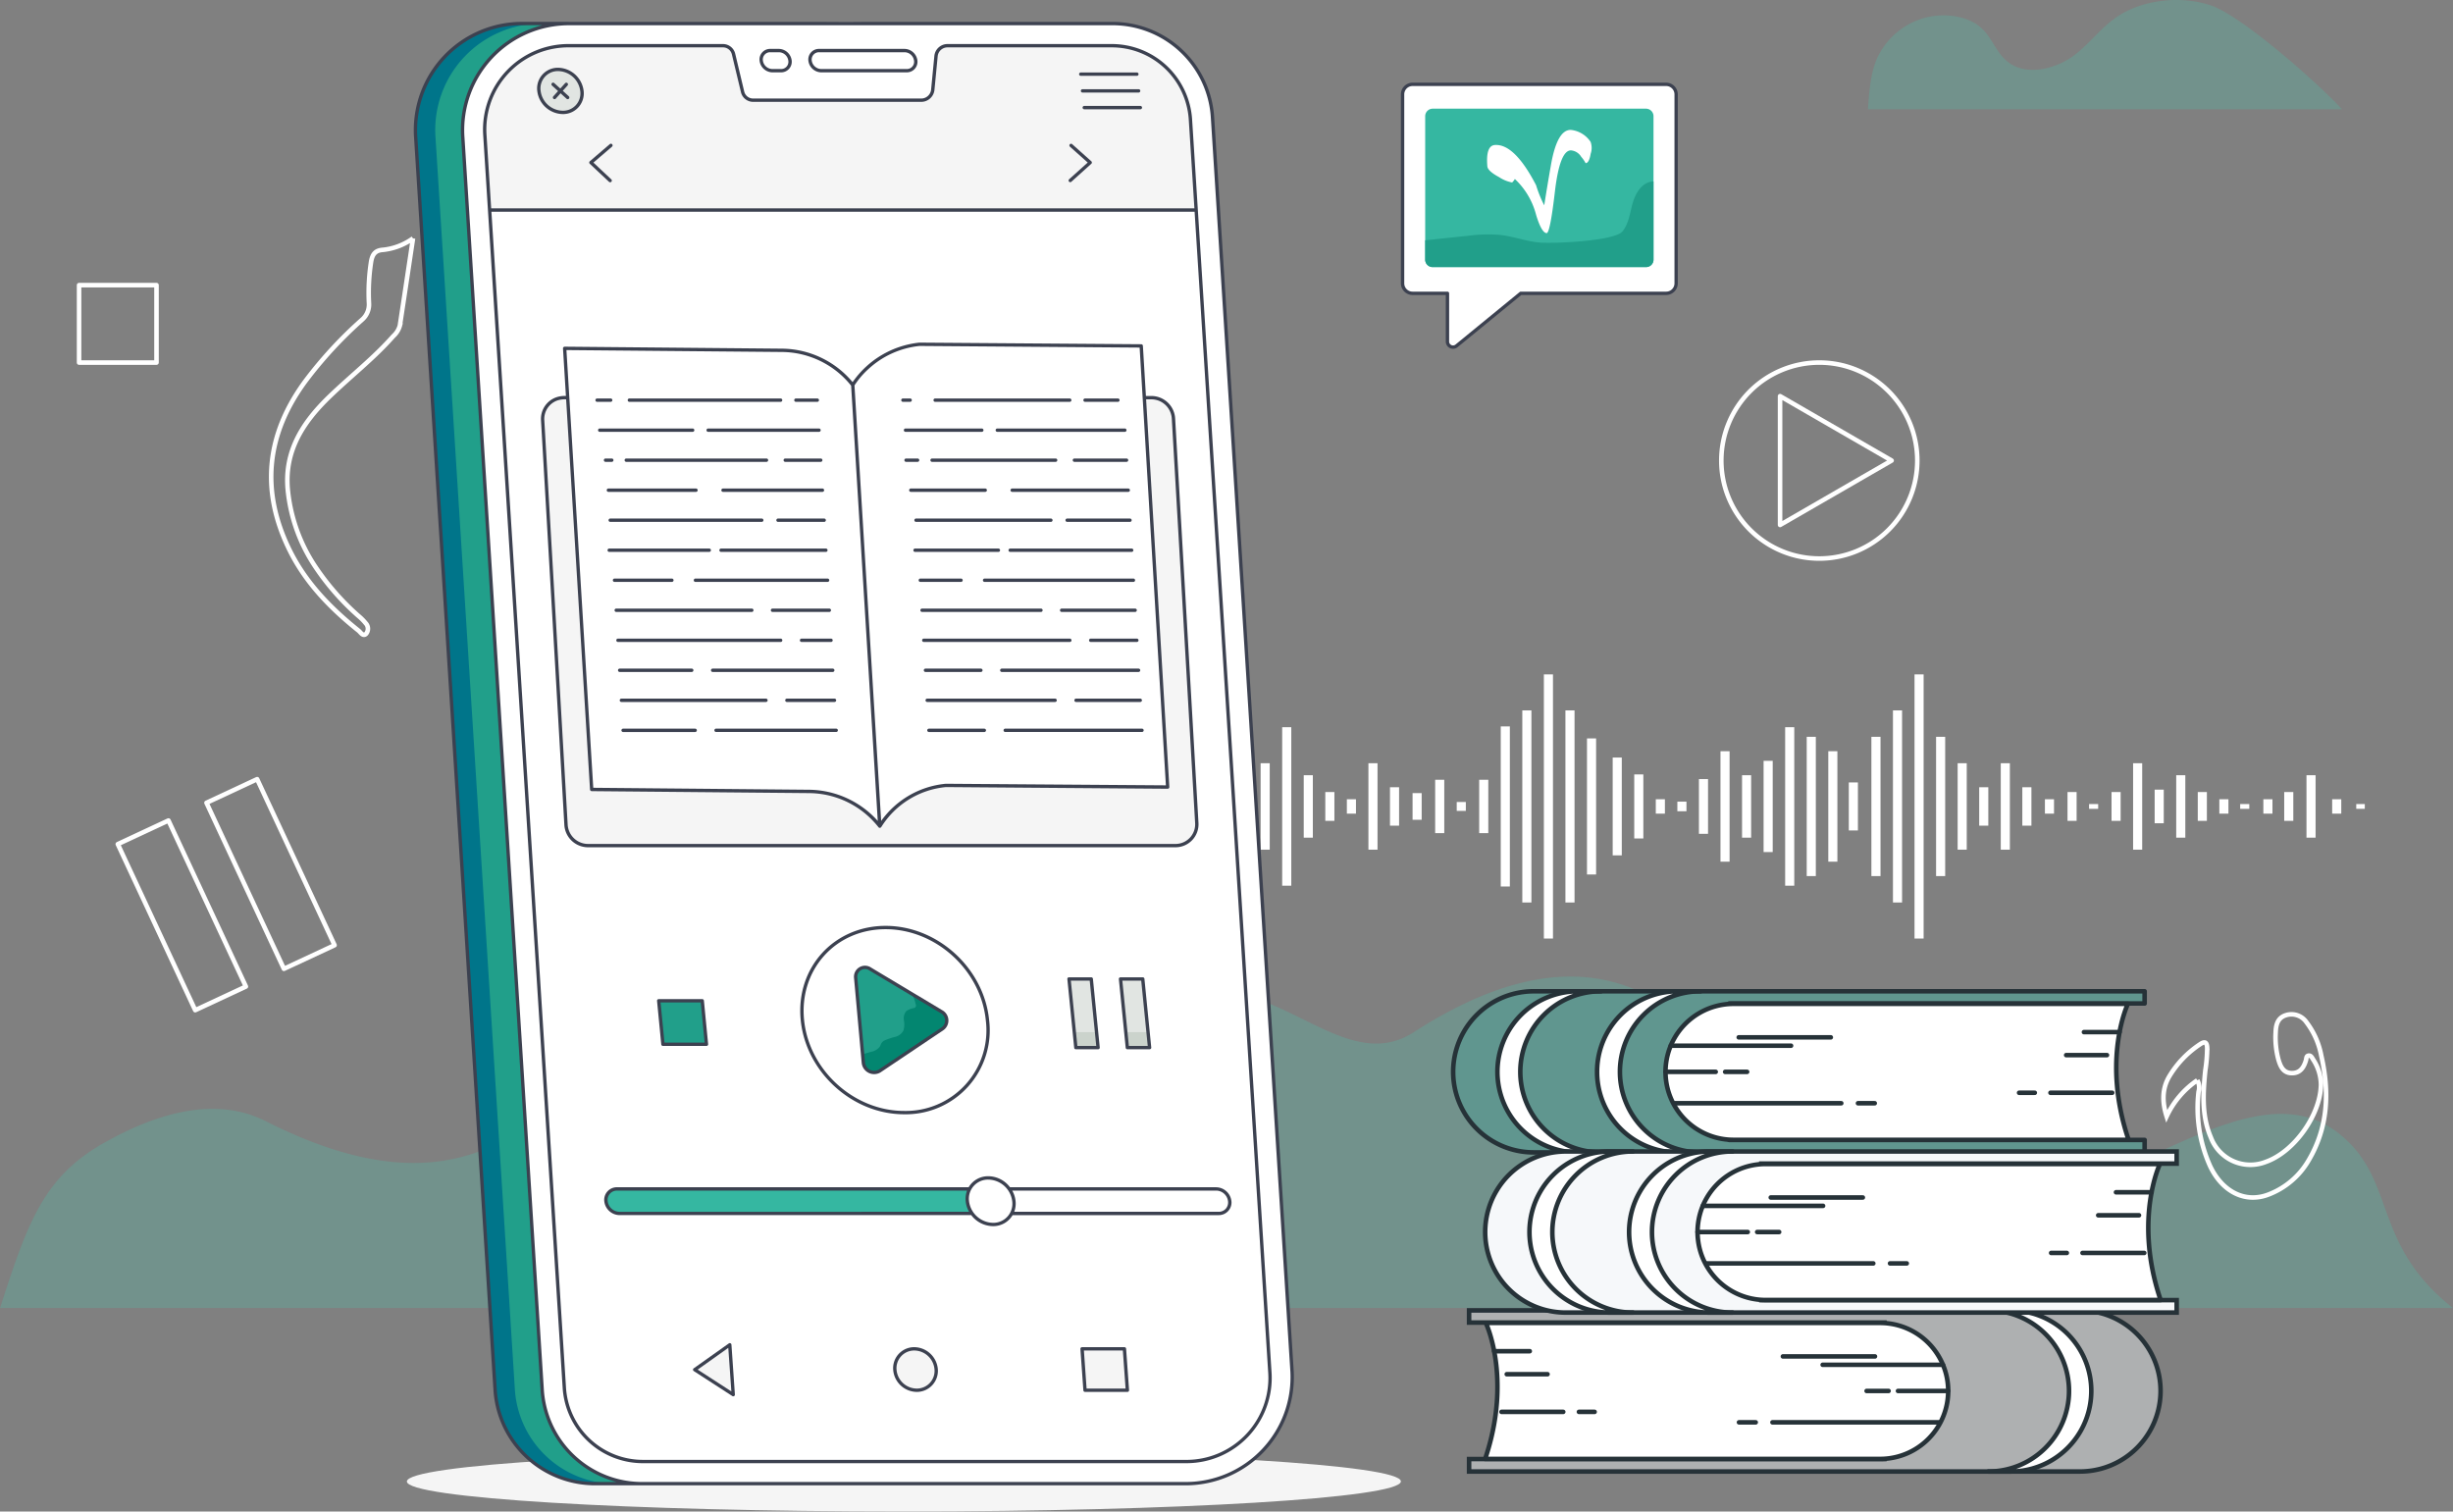 <svg id="Component_326_1" data-name="Component 326 – 1" xmlns="http://www.w3.org/2000/svg" xmlns:xlink="http://www.w3.org/1999/xlink" width="538.514" height="331.834" viewBox="0 0 538.514 331.834">
  <rect x="0" y="0" width="538.514" height="331.834" fill="#808080" stroke="none"/>
  <defs>
    <clipPath id="clip-path">
      <rect id="Rectangle_21263" data-name="Rectangle 21263" width="303.814" height="57.988" fill="none" stroke="#fff" stroke-width="1"/>
    </clipPath>
    <clipPath id="clip-path-6">
      <rect id="Rectangle_21268" data-name="Rectangle 21268" width="22.961" height="22.662" transform="translate(-0.001 0)" fill="#fff"/>
    </clipPath>
  </defs>
  <path id="Path_38365" data-name="Path 38365" d="M159.02,28.2c-1.021,6.8-1.94,12.97-2.885,19.138a4.784,4.784,0,0,1-1.45,2.329c-4.261,4.843-9.368,8.789-13.987,13.251-5.817,5.618-9.983,11.951-9.163,20.523a36.8,36.8,0,0,0,6,16.781,55.5,55.5,0,0,0,9.494,10.855,11.528,11.528,0,0,1,1.606,1.614,1.74,1.74,0,0,1,.068,2.335c-.673.619-1.172-.334-1.644-.71-6.2-4.957-11.656-10.564-15.191-17.791-6.379-13.045-5.019-25.367,3.532-36.992a91.522,91.522,0,0,1,12.357-13.412,4.44,4.44,0,0,0,1.589-3.756,44.28,44.28,0,0,1,.483-9.114c.283-1.595.956-2.432,2.588-2.532a13.688,13.688,0,0,0,6.6-2.518" transform="translate(-68.35 24.132)" fill="none" stroke="#fff" stroke-width="1"/>
  <g id="Group_30380" data-name="Group 30380" transform="translate(-158.961 -849.871)">
    <g id="Group_28847" data-name="Group 28847" transform="translate(374.298 997.922)">
      <g id="Group_28834" data-name="Group 28834">
        <g id="Group_28833" data-name="Group 28833" clip-path="url(#clip-path)">
          <line id="Line_218" data-name="Line 218" y2="11.598" transform="translate(0.879 23.195)" fill="none" stroke="#fff" stroke-width="2"/>
        </g>
      </g>
      <line id="Line_219" data-name="Line 219" y1="4.217" transform="translate(5.612 26.885)" fill="none" stroke="#fff" stroke-width="2"/>
      <line id="Line_220" data-name="Line 220" y1="3.163" transform="translate(10.345 27.413)" fill="none" stroke="#fff" stroke-width="2"/>
      <line id="Line_221" data-name="Line 221" y1="3.163" transform="translate(52.717 27.413)" fill="none" stroke="#fff" stroke-width="2"/>
      <line id="Line_222" data-name="Line 222" y1="2.109" transform="translate(15.078 27.94)" fill="none" stroke="#fff" stroke-width="2"/>
      <line id="Line_223" data-name="Line 223" y1="12.019" transform="translate(19.811 22.984)" fill="none" stroke="#fff" stroke-width="2"/>
      <line id="Line_224" data-name="Line 224" y1="24.25" transform="translate(24.544 16.869)" fill="none" stroke="#fff" stroke-width="2"/>
      <g id="Group_28836" data-name="Group 28836">
        <g id="Group_28835" data-name="Group 28835" clip-path="url(#clip-path)">
          <line id="Line_225" data-name="Line 225" y1="53.159" transform="translate(28.965 2.502)" fill="none" stroke="#fff" stroke-width="2"/>
        </g>
      </g>
      <line id="Line_226" data-name="Line 226" y1="20.032" transform="translate(34.011 18.978)" fill="none" stroke="#fff" stroke-width="2"/>
      <line id="Line_227" data-name="Line 227" y1="10.543" transform="translate(38.744 23.722)" fill="none" stroke="#fff" stroke-width="2"/>
      <line id="Line_228" data-name="Line 228" y1="20.032" transform="translate(43.477 18.978)" fill="none" stroke="#fff" stroke-width="2"/>
      <line id="Line_229" data-name="Line 229" y1="6.326" transform="translate(48.21 25.831)" fill="none" stroke="#fff" stroke-width="2"/>
      <line id="Line_230" data-name="Line 230" y1="6.326" transform="translate(57.677 25.831)" fill="none" stroke="#fff" stroke-width="2"/>
      <line id="Line_231" data-name="Line 231" y1="18.978" transform="translate(62.41 19.505)" fill="none" stroke="#fff" stroke-width="2"/>
      <line id="Line_232" data-name="Line 232" y1="5.858" transform="translate(95.768 26.065)" fill="none" stroke="#fff" stroke-width="2"/>
      <line id="Line_233" data-name="Line 233" y1="11.715" transform="translate(100.728 23.137)" fill="none" stroke="#fff" stroke-width="2"/>
      <line id="Line_234" data-name="Line 234" y2="1.952" transform="translate(105.462 28.018)" fill="none" stroke="#fff" stroke-width="2"/>
      <line id="Line_235" data-name="Line 235" y1="34.793" transform="translate(67.143 11.598)" fill="none" stroke="#fff" stroke-width="2"/>
      <line id="Line_236" data-name="Line 236" y1="13.706" transform="translate(71.876 22.141)" fill="none" stroke="#fff" stroke-width="2"/>
      <line id="Line_237" data-name="Line 237" y1="6.326" transform="translate(76.609 25.831)" fill="none" stroke="#fff" stroke-width="2"/>
      <line id="Line_238" data-name="Line 238" y1="3.163" transform="translate(81.342 27.413)" fill="none" stroke="#fff" stroke-width="2"/>
      <line id="Line_239" data-name="Line 239" y1="11.715" transform="translate(110.393 23.137)" fill="none" stroke="#fff" stroke-width="2"/>
      <line id="Line_240" data-name="Line 240" y1="35.144" transform="translate(115.126 11.422)" fill="none" stroke="#fff" stroke-width="2"/>
      <line id="Line_241" data-name="Line 241" y1="42.173" transform="translate(119.859 7.907)" fill="none" stroke="#fff" stroke-width="2"/>
      <g id="Group_28838" data-name="Group 28838">
        <g id="Group_28837" data-name="Group 28837" clip-path="url(#clip-path)">
          <line id="Line_242" data-name="Line 242" y1="57.988" transform="translate(124.593)" fill="none" stroke="#fff" stroke-width="2"/>
        </g>
      </g>
      <line id="Line_243" data-name="Line 243" y1="42.173" transform="translate(129.326 7.907)" fill="none" stroke="#fff" stroke-width="2"/>
      <line id="Line_244" data-name="Line 244" y2="29.873" transform="translate(134.059 14.058)" fill="none" stroke="#fff" stroke-width="2"/>
      <line id="Line_245" data-name="Line 245" y1="18.978" transform="translate(86.075 19.505)" fill="none" stroke="#fff" stroke-width="2"/>
      <line id="Line_246" data-name="Line 246" y1="8.435" transform="translate(90.809 24.777)" fill="none" stroke="#fff" stroke-width="2"/>
      <line id="Line_247" data-name="Line 247" y2="21.477" transform="translate(139.699 18.256)" fill="none" stroke="#fff" stroke-width="2"/>
      <line id="Line_248" data-name="Line 248" y2="14.058" transform="translate(144.432 21.965)" fill="none" stroke="#fff" stroke-width="2"/>
      <line id="Line_249" data-name="Line 249" y1="3.163" transform="translate(149.165 27.413)" fill="none" stroke="#fff" stroke-width="2"/>
      <line id="Line_250" data-name="Line 250" y1="10.543" transform="translate(191.537 23.722)" fill="none" stroke="#fff" stroke-width="2"/>
      <line id="Line_251" data-name="Line 251" y1="2.109" transform="translate(153.898 27.94)" fill="none" stroke="#fff" stroke-width="2"/>
      <line id="Line_252" data-name="Line 252" y2="3.163" transform="translate(297.65 27.413)" fill="none" stroke="#fff" stroke-width="2"/>
      <line id="Line_253" data-name="Line 253" y2="13.706" transform="translate(292.01 22.141)" fill="none" stroke="#fff" stroke-width="2"/>
      <line id="Line_254" data-name="Line 254" y2="3.163" transform="translate(282.544 27.413)" fill="none" stroke="#fff" stroke-width="2"/>
      <line id="Line_255" data-name="Line 255" y1="12.019" transform="translate(158.632 22.984)" fill="none" stroke="#fff" stroke-width="2"/>
      <line id="Line_256" data-name="Line 256" y1="24.25" transform="translate(163.365 16.869)" fill="none" stroke="#fff" stroke-width="2"/>
      <line id="Line_257" data-name="Line 257" y1="13.706" transform="translate(168.098 22.141)" fill="none" stroke="#fff" stroke-width="2"/>
      <line id="Line_258" data-name="Line 258" y1="20.032" transform="translate(172.831 18.978)" fill="none" stroke="#fff" stroke-width="2"/>
      <line id="Line_259" data-name="Line 259" y1="34.793" transform="translate(177.564 11.598)" fill="none" stroke="#fff" stroke-width="2"/>
      <line id="Line_260" data-name="Line 260" y1="30.576" transform="translate(182.297 13.706)" fill="none" stroke="#fff" stroke-width="2"/>
      <line id="Line_261" data-name="Line 261" y1="24.25" transform="translate(187.031 16.869)" fill="none" stroke="#fff" stroke-width="2"/>
      <line id="Line_262" data-name="Line 262" y1="30.576" transform="translate(196.497 13.706)" fill="none" stroke="#fff" stroke-width="2"/>
      <line id="Line_263" data-name="Line 263" y1="42.173" transform="translate(201.23 7.907)" fill="none" stroke="#fff" stroke-width="2"/>
      <line id="Line_264" data-name="Line 264" y1="3.163" transform="translate(234.589 27.413)" fill="none" stroke="#fff" stroke-width="2"/>
      <line id="Line_265" data-name="Line 265" y1="6.326" transform="translate(239.549 25.831)" fill="none" stroke="#fff" stroke-width="2"/>
      <line id="Line_266" data-name="Line 266" y2="1.054" transform="translate(244.282 28.467)" fill="none" stroke="#fff" stroke-width="2"/>
      <g id="Group_28840" data-name="Group 28840">
        <g id="Group_28839" data-name="Group 28839" clip-path="url(#clip-path)">
          <line id="Line_267" data-name="Line 267" y2="1.054" transform="translate(302.936 28.467)" fill="none" stroke="#fff" stroke-width="2"/>
        </g>
      </g>
      <line id="Line_268" data-name="Line 268" y1="6.326" transform="translate(287.121 25.831)" fill="none" stroke="#fff" stroke-width="2"/>
      <line id="Line_269" data-name="Line 269" y2="1.054" transform="translate(277.457 28.467)" fill="none" stroke="#fff" stroke-width="2"/>
      <g id="Group_28842" data-name="Group 28842">
        <g id="Group_28841" data-name="Group 28841" clip-path="url(#clip-path)">
          <line id="Line_270" data-name="Line 270" y1="57.988" transform="translate(205.963)" fill="none" stroke="#fff" stroke-width="2"/>
        </g>
      </g>
      <line id="Line_271" data-name="Line 271" y1="30.576" transform="translate(210.696 13.706)" fill="none" stroke="#fff" stroke-width="2"/>
      <line id="Line_272" data-name="Line 272" y1="18.978" transform="translate(215.429 19.505)" fill="none" stroke="#fff" stroke-width="2"/>
      <line id="Line_273" data-name="Line 273" y1="8.435" transform="translate(220.163 24.777)" fill="none" stroke="#fff" stroke-width="2"/>
      <line id="Line_274" data-name="Line 274" y1="6.326" transform="translate(249.213 25.831)" fill="none" stroke="#fff" stroke-width="2"/>
      <line id="Line_275" data-name="Line 275" y1="18.978" transform="translate(253.947 19.505)" fill="none" stroke="#fff" stroke-width="2"/>
      <line id="Line_276" data-name="Line 276" y1="7.38" transform="translate(258.68 25.304)" fill="none" stroke="#fff" stroke-width="2"/>
      <line id="Line_277" data-name="Line 277" y1="13.706" transform="translate(263.413 22.141)" fill="none" stroke="#fff" stroke-width="2"/>
      <line id="Line_278" data-name="Line 278" y1="6.326" transform="translate(268.146 25.831)" fill="none" stroke="#fff" stroke-width="2"/>
      <line id="Line_279" data-name="Line 279" y1="3.163" transform="translate(272.879 27.413)" fill="none" stroke="#fff" stroke-width="2"/>
      <line id="Line_280" data-name="Line 280" y1="18.978" transform="translate(224.896 19.505)" fill="none" stroke="#fff" stroke-width="2"/>
      <line id="Line_281" data-name="Line 281" y1="8.435" transform="translate(229.629 24.777)" fill="none" stroke="#fff" stroke-width="2"/>
    </g>
    <g id="Group_30379" data-name="Group 30379" transform="translate(24.145 6.266)">
      <path id="Path_37096" data-name="Path 37096" d="M107.493,23.99H3.427c.437-7.15,1.231-10.184,2.947-12.956A16.252,16.252,0,0,1,15.7,3.966c4.193-1.2,9.375-.587,12.386,1.973,2.964,2.522,3.595,6.531,7.271,8.429,4.064,2.11,9.731.462,13.245-2.16s5.861-6.069,9.553-8.554C63.661-.055,71.984-1.054,78.687,1.182c6.85,2.272,24.013,17.494,28.806,22.808" transform="translate(541.467 843.605)" fill="rgba(75,200,179,0.25)"/>
      <path id="Path_37098" data-name="Path 37098" d="M538.514,322.888H0c6.037-18.538,9.392-28.964,23.528-36.641,6.91-3.771,21.7-11,34.741-4.41,49.633,25.1,61.834-8.412,82.144-14.619,48.246-14.741,50.254,55.33,100.467-1.756A37.4,37.4,0,0,1,256.951,254.4c22.361-7.418,37.32,18.311,53.429,7.927,49.344-31.806,67.658,6.867,80.837,22.139,45.111,52.24,94.007-22.149,122.212.083,12.913,10.179,6.98,24.056,25.085,38.343" transform="translate(134.816 807.872)" fill="rgba(75,200,179,0.25)"/>
      <path id="Path_37099" data-name="Path 37099" d="M89.323,360.963c-.1,3.646,48.658,6.6,108.925,6.6s109.192-2.958,109.294-6.6-48.657-6.6-108.925-6.6-109.192,2.958-109.294,6.6" transform="translate(134.816 807.872)" fill="#f5f5f5"/>
      <path id="Path_37100" data-name="Path 37100" d="M91.236,65.605l17.445,275.072a22.1,22.1,0,0,0,22.174,20.782h10.339a22.1,22.1,0,0,1-22.174-20.782L101.586,65.605A23.374,23.374,0,0,1,124.819,40.9H114.468A23.38,23.38,0,0,0,91.236,65.605" transform="translate(134.816 807.872)" fill="#00758a"/>
      <path id="Path_37101" data-name="Path 37101" d="M95.589,65.605l17.434,275.072A22.1,22.1,0,0,0,135.2,361.459h6a22.1,22.1,0,0,1-22.174-20.782L101.586,65.605A23.374,23.374,0,0,1,124.819,40.9h-6A23.373,23.373,0,0,0,95.589,65.605" transform="translate(134.816 807.872)" fill="#219f8a"/>
      <path id="Path_37102" data-name="Path 37102" d="M101.585,65.614l17.436,275.067A22.1,22.1,0,0,0,141.2,361.455H260.4a23.374,23.374,0,0,0,23.24-24.7L266.2,61.682a22.1,22.1,0,0,0-22.17-20.774H124.814a23.366,23.366,0,0,0-23.229,24.706" transform="translate(134.816 807.872)" fill="#fff"/>
      <path id="Path_37103" data-name="Path 37103" d="M273.839,350.8a18.115,18.115,0,0,1-13.322,5.794H141.307a17.26,17.26,0,0,1-17.422-16.322L107.493,81.841H262.6l16.194,255.336a18.032,18.032,0,0,1-4.952,13.619" transform="translate(134.816 807.872)" fill="#fff"/>
      <path id="Path_37104" data-name="Path 37104" d="M107.487,81.839,106.43,65.191a18.072,18.072,0,0,1,4.758-13.413,18.884,18.884,0,0,1,13.975-6.013H158.7a2.384,2.384,0,0,1,2.331,1.83l1.979,8.295a2.391,2.391,0,0,0,2.34,1.84h36.912a2.539,2.539,0,0,0,2.507-2.282l.715-7.411a2.529,2.529,0,0,1,2.507-2.272h35.919A17.3,17.3,0,0,1,261.351,62.1L262.6,81.839Z" transform="translate(134.816 807.872)" fill="#f5f5f5"/>
      <path id="Path_37105" data-name="Path 37105" d="M127.75,55.695a4.173,4.173,0,0,1-4.227,4.713,5.361,5.361,0,0,1-5.209-4.713,4.174,4.174,0,0,1,4.227-4.718,5.362,5.362,0,0,1,5.209,4.718" transform="translate(134.816 807.872)" fill="#e1e5e2"/>
      <path id="Path_37106" data-name="Path 37106" d="M201.029,49.038h0a1.951,1.951,0,0,1-1.976,2.206H180.269a2.507,2.507,0,0,1-2.435-2.206,1.951,1.951,0,0,1,1.976-2.206h18.784a2.507,2.507,0,0,1,2.435,2.206" transform="translate(134.816 807.872)" fill="#fff"/>
      <path id="Path_37107" data-name="Path 37107" d="M173.429,49.038h0a1.951,1.951,0,0,1-1.976,2.206h-1.9a2.508,2.508,0,0,1-2.436-2.206,1.953,1.953,0,0,1,1.977-2.206h1.9a2.507,2.507,0,0,1,2.435,2.206" transform="translate(134.816 807.872)" fill="#fff"/>
      <path id="Path_37108" data-name="Path 37108" d="M269.966,299.437h0a2.4,2.4,0,0,1-2.433,2.7H135.989a3.038,3.038,0,0,1-2.958-2.7,2.4,2.4,0,0,1,2.433-2.7H267.008a3.038,3.038,0,0,1,2.958,2.7" transform="translate(134.816 807.872)" fill="#fff"/>
      <path id="Path_37109" data-name="Path 37109" d="M217.229,296.741H135.464a2.4,2.4,0,0,0-2.433,2.7,3.036,3.036,0,0,0,2.957,2.7h81.765Z" transform="translate(134.816 807.872)" fill="#35b7a1"/>
      <path id="Path_37110" data-name="Path 37110" d="M222.581,299.427a4.551,4.551,0,0,1-4.6,5.118,5.769,5.769,0,0,1-5.616-5.118,4.559,4.559,0,0,1,4.621-5.1,5.748,5.748,0,0,1,5.6,5.1" transform="translate(134.816 807.872)" fill="#fff"/>
      <path id="Path_37111" data-name="Path 37111" d="M216.781,259.68a18.061,18.061,0,0,1-18.3,20.307,22.947,22.947,0,0,1-22.325-20.307c-1.12-11.229,7.059-20.32,18.274-20.32a22.966,22.966,0,0,1,22.353,20.32" transform="translate(134.816 807.872)" fill="#fff"/>
      <path id="Path_37112" data-name="Path 37112" d="M206.979,261.538l-13.886,9.327a2.379,2.379,0,0,1-3.559-1.871l-1.685-18.64a2.05,2.05,0,0,1,3.221-1.872l9.133,5.476,6.439,3.852a2.225,2.225,0,0,1,.337,3.728" transform="translate(134.816 807.872)" fill="#219f8a"/>
      <path id="Path_37113" data-name="Path 37113" d="M206.979,261.538l-13.886,9.327a2.379,2.379,0,0,1-3.559-1.871l-.164-1.811c.6-.168,1.2-.352,1.794-.521a3.106,3.106,0,0,0,1.969-1.136c.174-.275.252-.6.428-.859a1.673,1.673,0,0,1,.628-.521,14.218,14.218,0,0,1,2.278-.767A2.829,2.829,0,0,0,198.321,262a4.621,4.621,0,0,0,.12-2.24,2.511,2.511,0,0,1,.548-2.087,4.47,4.47,0,0,1,1.616-.628.553.553,0,0,0,.435-.783,8.543,8.543,0,0,0-.707-2.056c-.038-.076-.092-.168-.13-.246l6.439,3.852a2.225,2.225,0,0,1,.337,3.728" transform="translate(134.816 807.872)" fill="#038670"/>
      <path id="Path_37114" data-name="Path 37114" d="M154.159,255.441l.93,9.55h-9.55l-.93-9.55Z" transform="translate(134.816 807.872)" fill="#219f8a"/>
      <path id="Path_37115" data-name="Path 37115" d="M236.185,265.722h4.885l-1.505-15.07H234.68Z" transform="translate(134.816 807.872)" fill="#cbd3cc"/>
      <path id="Path_37116" data-name="Path 37116" d="M235.854,262.323h4.885l-1.174-11.67H234.68Z" transform="translate(134.816 807.872)" fill="#e1e5e2"/>
      <path id="Path_37117" data-name="Path 37117" d="M247.493,265.722h4.885l-1.505-15.07h-4.885Z" transform="translate(134.816 807.872)" fill="#cbd3cc"/>
      <path id="Path_37118" data-name="Path 37118" d="M247.162,262.323h4.885l-1.173-11.67h-4.886Z" transform="translate(134.816 807.872)" fill="#e1e5e2"/>
      <path id="Path_37119" data-name="Path 37119" d="M262.6,217.894a4.668,4.668,0,0,1-4.534,3.484H129.1a4.862,4.862,0,0,1-4.838-4.579l-5.131-88.807a4.666,4.666,0,0,1,4.68-4.956H252.772a4.867,4.867,0,0,1,4.846,4.572l5.124,88.8a4.532,4.532,0,0,1-.147,1.487" transform="translate(134.816 807.872)" fill="#f5f5f5"/>
      <path id="Path_37120" data-name="Path 37120" d="M123.963,112.211l5.937,96.835,47.7.43a20.421,20.421,0,0,1,12.1,4.174,18.189,18.189,0,0,1,3.441,3.454l-5.937-96.835a18.07,18.07,0,0,0-3.441-3.453,20.438,20.438,0,0,0-12.1-4.178Z" transform="translate(134.816 807.872)" fill="#fff"/>
      <path id="Path_37121" data-name="Path 37121" d="M187.207,120.269l5.937,96.835a17.387,17.387,0,0,1,3.008-3.736,19.749,19.749,0,0,1,11.528-5.21l48.661.36-5.8-96.842-48.661-.36a19.763,19.763,0,0,0-11.528,5.21,18.2,18.2,0,0,0-3.145,3.743" transform="translate(134.816 807.872)" fill="#fff"/>
      <line id="Line_134" data-name="Line 134" x2="7.213" transform="translate(373.021 931.453)" fill="#46c671"/>
      <line id="Line_135" data-name="Line 135" x2="29.542" transform="translate(340.119 931.453)" fill="#46c671"/>
      <line id="Line_136" data-name="Line 136" x2="1.588" transform="translate(333.035 931.453)" fill="#46c671"/>
      <line id="Line_137" data-name="Line 137" x2="27.994" transform="translate(353.76 938.042)" fill="#46c671"/>
      <line id="Line_138" data-name="Line 138" x2="16.747" transform="translate(333.607 938.042)" fill="#46c671"/>
      <line id="Line_139" data-name="Line 139" x2="11.447" transform="translate(370.684 944.632)" fill="#46c671"/>
      <line id="Line_140" data-name="Line 140" x2="27.121" transform="translate(339.439 944.632)" fill="#46c671"/>
      <line id="Line_141" data-name="Line 141" x2="2.529" transform="translate(333.727 944.632)" fill="#46c671"/>
      <line id="Line_142" data-name="Line 142" x2="25.485" transform="translate(357.021 951.221)" fill="#46c671"/>
      <line id="Line_143" data-name="Line 143" x2="16.339" transform="translate(334.77 951.221)" fill="#46c671"/>
      <line id="Line_144" data-name="Line 144" x2="13.79" transform="translate(369.094 957.81)" fill="#46c671"/>
      <line id="Line_145" data-name="Line 145" x2="29.605" transform="translate(335.918 957.81)" fill="#46c671"/>
      <line id="Line_146" data-name="Line 146" x2="26.673" transform="translate(356.588 964.4)" fill="#46c671"/>
      <line id="Line_147" data-name="Line 147" x2="18.302" transform="translate(335.695 964.4)" fill="#46c671"/>
      <line id="Line_148" data-name="Line 148" x2="32.672" transform="translate(350.967 970.989)" fill="#46c671"/>
      <line id="Line_149" data-name="Line 149" x2="8.936" transform="translate(336.857 970.989)" fill="#46c671"/>
      <line id="Line_150" data-name="Line 150" x2="16.128" transform="translate(367.887 977.578)" fill="#46c671"/>
      <line id="Line_151" data-name="Line 151" x2="26.106" transform="translate(337.234 977.578)" fill="#46c671"/>
      <line id="Line_152" data-name="Line 152" x2="10.125" transform="translate(374.268 984.167)" fill="#46c671"/>
      <line id="Line_153" data-name="Line 153" x2="32.063" transform="translate(337.613 984.167)" fill="#46c671"/>
      <line id="Line_154" data-name="Line 154" x2="30.024" transform="translate(354.744 990.757)" fill="#46c671"/>
      <line id="Line_155" data-name="Line 155" x2="12.163" transform="translate(337.99 990.757)" fill="#46c671"/>
      <line id="Line_156" data-name="Line 156" x2="14.105" transform="translate(371.041 997.346)" fill="#46c671"/>
      <line id="Line_157" data-name="Line 157" x2="28.083" transform="translate(338.367 997.346)" fill="#46c671"/>
      <line id="Line_158" data-name="Line 158" x2="30.024" transform="translate(355.5 1003.935)" fill="#46c671"/>
      <line id="Line_159" data-name="Line 159" x2="12.163" transform="translate(338.744 1003.935)" fill="#46c671"/>
      <line id="Line_160" data-name="Line 160" x2="4.698" transform="translate(309.543 931.453)" fill="#46c671"/>
      <line id="Line_161" data-name="Line 161" x2="33.198" transform="translate(272.986 931.453)" fill="#46c671"/>
      <line id="Line_162" data-name="Line 162" x2="2.98" transform="translate(265.902 931.453)" fill="#46c671"/>
      <line id="Line_163" data-name="Line 163" x2="24.338" transform="translate(290.281 938.042)" fill="#46c671"/>
      <line id="Line_164" data-name="Line 164" x2="20.403" transform="translate(266.473 938.042)" fill="#46c671"/>
      <line id="Line_165" data-name="Line 165" x2="7.79" transform="translate(307.205 944.632)" fill="#46c671"/>
      <line id="Line_166" data-name="Line 166" x2="30.778" transform="translate(272.307 944.632)" fill="#46c671"/>
      <line id="Line_167" data-name="Line 167" x2="1.373" transform="translate(267.75 944.632)" fill="#46c671"/>
      <line id="Line_168" data-name="Line 168" x2="21.829" transform="translate(293.545 951.221)" fill="#46c671"/>
      <line id="Line_169" data-name="Line 169" x2="19.268" transform="translate(268.363 951.221)" fill="#46c671"/>
      <line id="Line_170" data-name="Line 170" x2="10.133" transform="translate(305.617 957.81)" fill="#46c671"/>
      <line id="Line_171" data-name="Line 171" x2="33.261" transform="translate(268.783 957.81)" fill="#46c671"/>
      <line id="Line_172" data-name="Line 172" x2="23.017" transform="translate(293.109 964.4)" fill="#46c671"/>
      <line id="Line_173" data-name="Line 173" x2="21.958" transform="translate(268.561 964.4)" fill="#46c671"/>
      <line id="Line_174" data-name="Line 174" x2="29.015" transform="translate(287.488 970.989)" fill="#46c671"/>
      <line id="Line_175" data-name="Line 175" x2="12.593" transform="translate(269.725 970.989)" fill="#46c671"/>
      <line id="Line_176" data-name="Line 176" x2="12.472" transform="translate(304.408 977.578)" fill="#46c671"/>
      <line id="Line_177" data-name="Line 177" x2="29.762" transform="translate(270.102 977.578)" fill="#46c671"/>
      <line id="Line_178" data-name="Line 178" x2="6.469" transform="translate(310.789 984.167)" fill="#46c671"/>
      <line id="Line_179" data-name="Line 179" x2="35.719" transform="translate(270.479 984.167)" fill="#46c671"/>
      <line id="Line_180" data-name="Line 180" x2="26.368" transform="translate(291.268 990.757)" fill="#46c671"/>
      <line id="Line_181" data-name="Line 181" x2="15.82" transform="translate(270.855 990.757)" fill="#46c671"/>
      <line id="Line_182" data-name="Line 182" x2="10.448" transform="translate(307.563 997.346)" fill="#46c671"/>
      <line id="Line_183" data-name="Line 183" x2="31.739" transform="translate(271.232 997.346)" fill="#46c671"/>
      <line id="Line_184" data-name="Line 184" x2="26.368" transform="translate(292.021 1003.935)" fill="#46c671"/>
      <line id="Line_185" data-name="Line 185" x2="15.82" transform="translate(271.609 1003.935)" fill="#46c671"/>
      <path id="Path_37122" data-name="Path 37122" d="M238.208,340.94l-.651-9.083h9.3l.651,9.083Z" transform="translate(134.816 807.872)" fill="#f5f5f5"/>
      <path id="Path_37123" data-name="Path 37123" d="M152.507,336.431l7.7-5.465.764,10.95Z" transform="translate(134.816 807.872)" fill="#f5f5f5"/>
      <path id="Path_37124" data-name="Path 37124" d="M201.234,340.94a4.876,4.876,0,0,1-4.782-4.46,4.252,4.252,0,0,1,4.282-4.623,4.883,4.883,0,0,1,4.783,4.473,4.25,4.25,0,0,1-4.283,4.61" transform="translate(134.816 807.872)" fill="#f5f5f5"/>
      <path id="Path_37125" data-name="Path 37125" d="M266.565,61.661a22.335,22.335,0,0,0-22.539-21.12h-53.81c-5.777.059-4.685.019-11.506,0H124.858a.064.064,0,0,0-.042-.01H114.467A23.761,23.761,0,0,0,90.875,65.636L108.314,340.7a22.343,22.343,0,0,0,22.54,21.119H260.4a23.761,23.761,0,0,0,23.613-25.1M130.854,361.083a21.606,21.606,0,0,1-21.8-20.426L91.612,65.594a23.035,23.035,0,0,1,22.855-24.327h4.554a.956.956,0,0,0-.168.052,23.754,23.754,0,0,0-17.639,24.317L118.653,340.71a22.318,22.318,0,0,0,16.7,20.373Zm129.548,0H141.2a21.622,21.622,0,0,1-21.814-20.426L101.95,65.594a23.015,23.015,0,0,1,22.866-24.317h119.21a21.605,21.605,0,0,1,21.8,20.426l17.449,275.073A23.01,23.01,0,0,1,260.4,361.083" transform="translate(134.816 807.872)" fill="#3c4150"/>
      <path id="Path_37126" data-name="Path 37126" d="M261.717,62.081A17.674,17.674,0,0,0,243.91,45.4H207.992a2.9,2.9,0,0,0-2.871,2.6l-.716,7.416a2.17,2.17,0,0,1-2.135,1.946H165.352a2.007,2.007,0,0,1-1.977-1.557L161.4,47.514a2.758,2.758,0,0,0-2.693-2.114H125.164a18.766,18.766,0,0,0-19.1,19.816c22.561,355.647,16.247,256.123,17.449,275.073a17.641,17.641,0,0,0,17.8,16.67H260.518a18.725,18.725,0,0,0,18.638-19.805C278.19,321.92,262.4,72.835,261.717,62.081M106.8,65.174a18.021,18.021,0,0,1,18.364-19.039h33.541a2,2,0,0,1,1.967,1.547l1.988,8.289a2.749,2.749,0,0,0,2.692,2.124H202.27a2.921,2.921,0,0,0,2.872-2.608l.715-7.415a2.163,2.163,0,0,1,2.135-1.937H243.91a16.938,16.938,0,0,1,17.071,15.989l1.23,19.353H107.83ZM260.518,356.223H141.309a16.918,16.918,0,0,1-17.06-15.977L107.883,82.213H262.254L278.419,337.2c.021.389.032.768.032,1.157a17.99,17.99,0,0,1-17.933,17.87" transform="translate(134.816 807.872)" fill="#3c4150"/>
      <path id="Path_37127" data-name="Path 37127" d="M123.523,60.777a4.541,4.541,0,0,0,4.6-5.123,5.76,5.76,0,0,0-5.574-5.048,4.54,4.54,0,0,0-4.6,5.122,5.736,5.736,0,0,0,5.574,5.049m-.978-9.435a4.985,4.985,0,0,1,4.838,4.386,3.8,3.8,0,0,1-3.86,4.312,4.977,4.977,0,0,1-4.838-4.386,3.8,3.8,0,0,1,3.86-4.312" transform="translate(134.816 807.872)" fill="#3c4150"/>
      <path id="Path_37128" data-name="Path 37128" d="M122.513,55.72l-1.048,1.169a.368.368,0,1,0,.549.491l1.045-1.166,1.317,1.193a.363.363,0,0,0,.247.1.368.368,0,0,0,.247-.641l-1.32-1.2L124.6,54.5a.368.368,0,1,0-.549-.491L123,55.172l-1.317-1.193a.368.368,0,1,0-.494.545Z" transform="translate(134.816 807.872)" fill="#3c4150"/>
      <path id="Path_37129" data-name="Path 37129" d="M237.266,52.381h12.316a.368.368,0,0,0,0-.736H237.266a.368.368,0,1,0,0,.736" transform="translate(134.816 807.872)" fill="#3c4150"/>
      <path id="Path_37130" data-name="Path 37130" d="M237.28,55.683a.368.368,0,0,0,.368.368h12.317a.368.368,0,0,0,0-.736H237.648a.368.368,0,0,0-.368.368" transform="translate(134.816 807.872)" fill="#3c4150"/>
      <path id="Path_37131" data-name="Path 37131" d="M237.662,59.355a.368.368,0,0,0,.368.368h12.317a.368.368,0,0,0,0-.736H238.03a.368.368,0,0,0-.368.368" transform="translate(134.816 807.872)" fill="#3c4150"/>
      <path id="Path_37132" data-name="Path 37132" d="M180.267,51.616h18.785A2.326,2.326,0,0,0,201.4,49a2.9,2.9,0,0,0-2.809-2.535H179.815a2.324,2.324,0,0,0-2.346,2.619,2.893,2.893,0,0,0,2.8,2.535m-.452-4.418h18.774a2.127,2.127,0,0,1,2.072,1.883,1.581,1.581,0,0,1-1.609,1.8H180.267A2.144,2.144,0,0,1,178.2,49a1.6,1.6,0,0,1,1.62-1.8" transform="translate(134.816 807.872)" fill="#3c4150"/>
      <path id="Path_37133" data-name="Path 37133" d="M169.549,51.616h1.9A2.326,2.326,0,0,0,173.8,49a2.893,2.893,0,0,0-2.808-2.535h-1.9a2.318,2.318,0,0,0-2.335,2.619,2.885,2.885,0,0,0,2.8,2.535m-.463-4.418h1.9a2.129,2.129,0,0,1,2.072,1.883,1.582,1.582,0,0,1-1.609,1.8h-1.9A2.136,2.136,0,0,1,167.477,49a1.594,1.594,0,0,1,1.609-1.8" transform="translate(134.816 807.872)" fill="#3c4150"/>
      <path id="Path_37134" data-name="Path 37134" d="M234.952,75.726a.362.362,0,0,0,.245-.094l4.384-3.942a.372.372,0,0,0,0-.549l-4.2-3.755a.368.368,0,1,0-.491.549l3.9,3.482-4.077,3.667a.368.368,0,0,0,.246.642" transform="translate(134.816 807.872)" fill="#3c4150"/>
      <path id="Path_37135" data-name="Path 37135" d="M133.676,75.627a.368.368,0,1,0,.5-.537l-3.9-3.661,4.068-3.489a.368.368,0,1,0-.479-.558l-4.38,3.755a.369.369,0,0,0-.012.548Z" transform="translate(134.816 807.872)" fill="#3c4150"/>
      <path id="Path_37136" data-name="Path 37136" d="M267.007,296.377H221.728a6.017,6.017,0,0,0-4.744-2.419,4.931,4.931,0,0,0-4.333,2.419h-77.19a2.767,2.767,0,0,0-2.8,3.092,3.418,3.418,0,0,0,3.323,3.029h77.233a6.068,6.068,0,0,0,4.754,2.419A4.914,4.914,0,0,0,222.3,302.5h45.237a2.776,2.776,0,0,0,2.819-2.787,3.023,3.023,0,0,0-.021-.3,3.41,3.41,0,0,0-3.324-3.029m-131.021,5.385a2.661,2.661,0,0,1-2.587-2.356,2.03,2.03,0,0,1,2.062-2.293h76.832a5.156,5.156,0,0,0-.294,2.345,5.664,5.664,0,0,0,.747,2.3Zm81.987,2.419a5.425,5.425,0,0,1-5.248-4.786,4.191,4.191,0,0,1,4.259-4.7,5.385,5.385,0,0,1,5.228,4.764,4.185,4.185,0,0,1-4.239,4.723M269.09,301.1a2.066,2.066,0,0,1-1.557.663H222.654a5.076,5.076,0,0,0,.294-2.367,5.71,5.71,0,0,0-.736-2.282h44.795a2.652,2.652,0,0,1,2.588,2.356,2.081,2.081,0,0,1-.505,1.63" transform="translate(134.816 807.872)" fill="#3c4150"/>
      <path id="Path_37137" data-name="Path 37137" d="M194.424,238.992c-11.32,0-19.8,9.156-18.638,20.73,1.136,11.37,11.317,20.636,22.687,20.636a18.429,18.429,0,0,0,18.669-20.71c-1.136-11.39-11.328-20.656-22.718-20.656m4.049,40.63c-11,0-20.857-8.961-21.951-19.974-1.094-10.922,6.8-19.92,17.9-19.92,11.036,0,20.9,9,21.992,19.994a17.7,17.7,0,0,1-17.943,19.9" transform="translate(134.816 807.872)" fill="#3c4150"/>
      <path id="Path_37138" data-name="Path 37138" d="M206.835,257.493l-15.577-9.33a2.421,2.421,0,0,0-3.776,2.22l1.683,18.648a2.747,2.747,0,0,0,4.134,2.135l13.883-9.319a2.59,2.59,0,0,0-.347-4.354m-.063,3.744-13.884,9.319a2.012,2.012,0,0,1-2.987-1.588l-1.693-18.648a1.688,1.688,0,0,1,2.671-1.526l15.577,9.33a1.86,1.86,0,0,1,.316,3.113" transform="translate(134.816 807.872)" fill="#3c4150"/>
      <path id="Path_37139" data-name="Path 37139" d="M154.161,255.073h-9.55a.366.366,0,0,0-.274.116.374.374,0,0,0-.094.284l.925,9.55a.375.375,0,0,0,.369.336h9.55a.382.382,0,0,0,.273-.115.377.377,0,0,0,.1-.284l-.926-9.551a.375.375,0,0,0-.368-.336m.526,9.55h-8.814l-.862-8.814h8.814Z" transform="translate(134.816 807.872)" fill="#3c4150"/>
      <path id="Path_37140" data-name="Path 37140" d="M239.566,250.287h-4.891a.4.4,0,0,0-.273.116.4.4,0,0,0-.084.284l1.5,15.072a.348.348,0,0,0,.357.326h4.891a.362.362,0,0,0,.368-.4l-1.5-15.072a.365.365,0,0,0-.368-.326m1.094,15.062h-4.144l-1.43-14.325h4.144Z" transform="translate(134.816 807.872)" fill="#3c4150"/>
      <path id="Path_37141" data-name="Path 37141" d="M250.873,250.287h-4.88a.362.362,0,0,0-.368.4l1.5,15.072a.366.366,0,0,0,.368.326h4.88a.383.383,0,0,0,.274-.116.348.348,0,0,0,.094-.284l-1.5-15.072a.365.365,0,0,0-.368-.326m1.094,15.062h-4.144l-1.431-14.325h4.145Z" transform="translate(134.816 807.872)" fill="#3c4150"/>
      <path id="Path_37142" data-name="Path 37142" d="M263.105,216.389l-5.122-88.8a5.229,5.229,0,0,0-5.206-4.923h-1.21l-.663-11.012a.366.366,0,0,0-.357-.347l-48.708-.358a20.409,20.409,0,0,0-14.662,8.678,20.424,20.424,0,0,0-15.5-7.352l-47.709-.432a.429.429,0,0,0-.273.116.384.384,0,0,0-.1.274l.642,10.433a5.7,5.7,0,0,0-2.219.326,5.018,5.018,0,0,0-3.251,5.028l5.123,88.8a5.213,5.213,0,0,0,5.206,4.922h128.96a5.04,5.04,0,0,0,5.048-5.353m-72.5-99.594a19.465,19.465,0,0,1,11.276-5.111l48.308.357c.672,11.2,5.756,95.967,5.764,96.1l-48.309-.347a19.687,19.687,0,0,0-14.2,8.162l-2.65-43.155c-.222-3.624.973,15.919-3.208-52.453a17.949,17.949,0,0,1,3.018-3.555m-18.942-3.786a19.662,19.662,0,0,1,15.188,7.394c.021.358,5.385,87.994,5.848,95.555a20.519,20.519,0,0,0-15.094-6.847l-47.362-.432c-.753-12.3-5.4-88.1-5.89-96.091ZM124.627,216.778l-5.133-88.8a4.316,4.316,0,0,1,2.787-4.3,5.2,5.2,0,0,1,2-.274l5.248,85.668a.384.384,0,0,0,.368.347l47.7.432a19.526,19.526,0,0,1,15.251,7.478.372.372,0,0,0,.6-.011.022.022,0,0,0,.021-.021,18.811,18.811,0,0,1,14.21-8.772l48.666.369a.341.341,0,0,0,.263-.116.388.388,0,0,0,.1-.273l-5.1-85.1h1.168a4.492,4.492,0,0,1,4.47,4.229l5.122,88.8a4.311,4.311,0,0,1-4.312,4.575H129.1a4.484,4.484,0,0,1-4.47-4.228" transform="translate(134.816 807.872)" fill="#3c4150"/>
      <path id="Path_37143" data-name="Path 37143" d="M238.205,123.95h7.214a.368.368,0,0,0,0-.736h-7.214a.368.368,0,0,0,0,.736" transform="translate(134.816 807.872)" fill="#3c4150"/>
      <path id="Path_37144" data-name="Path 37144" d="M205.3,123.95h29.541a.368.368,0,1,0,0-.736H205.3a.368.368,0,0,0,0,.736" transform="translate(134.816 807.872)" fill="#3c4150"/>
      <path id="Path_37145" data-name="Path 37145" d="M198.219,123.95h1.589a.368.368,0,0,0,0-.736h-1.589a.368.368,0,0,0,0,.736" transform="translate(134.816 807.872)" fill="#3c4150"/>
      <path id="Path_37146" data-name="Path 37146" d="M218.574,130.171a.368.368,0,0,0,.368.368h27.994a.368.368,0,0,0,0-.736H218.942a.368.368,0,0,0-.368.368" transform="translate(134.816 807.872)" fill="#3c4150"/>
      <path id="Path_37147" data-name="Path 37147" d="M198.422,130.171a.368.368,0,0,0,.368.368h16.748a.368.368,0,1,0,0-.736H198.79a.368.368,0,0,0-.368.368" transform="translate(134.816 807.872)" fill="#3c4150"/>
      <path id="Path_37148" data-name="Path 37148" d="M235.5,136.76a.368.368,0,0,0,.368.368h11.447a.368.368,0,1,0,0-.736H235.867a.368.368,0,0,0-.368.368" transform="translate(134.816 807.872)" fill="#3c4150"/>
      <path id="Path_37149" data-name="Path 37149" d="M231.745,137.128a.368.368,0,1,0,0-.736H204.623a.368.368,0,0,0,0,.736Z" transform="translate(134.816 807.872)" fill="#3c4150"/>
      <path id="Path_37150" data-name="Path 37150" d="M201.808,136.76a.368.368,0,0,0-.368-.368h-2.529a.368.368,0,0,0,0,.736h2.529a.368.368,0,0,0,.368-.368" transform="translate(134.816 807.872)" fill="#3c4150"/>
      <path id="Path_37151" data-name="Path 37151" d="M221.838,143.349a.368.368,0,0,0,.368.368h25.485a.368.368,0,1,0,0-.736H222.206a.368.368,0,0,0-.368.368" transform="translate(134.816 807.872)" fill="#3c4150"/>
      <path id="Path_37152" data-name="Path 37152" d="M216.66,143.349a.368.368,0,0,0-.368-.368H199.953a.368.368,0,1,0,0,.736h16.339a.368.368,0,0,0,.368-.368" transform="translate(134.816 807.872)" fill="#3c4150"/>
      <path id="Path_37153" data-name="Path 37153" d="M233.91,149.939a.368.368,0,0,0,.368.368h13.79a.368.368,0,1,0,0-.736h-13.79a.368.368,0,0,0-.368.368" transform="translate(134.816 807.872)" fill="#3c4150"/>
      <path id="Path_37154" data-name="Path 37154" d="M200.734,149.939a.368.368,0,0,0,.368.368h29.6a.368.368,0,1,0,0-.736H201.1a.368.368,0,0,0-.368.368" transform="translate(134.816 807.872)" fill="#3c4150"/>
      <path id="Path_37155" data-name="Path 37155" d="M221.4,156.528a.368.368,0,0,0,.368.368h26.673a.368.368,0,0,0,0-.736H221.772a.368.368,0,0,0-.368.368" transform="translate(134.816 807.872)" fill="#3c4150"/>
      <path id="Path_37156" data-name="Path 37156" d="M219.549,156.528a.368.368,0,0,0-.368-.368h-18.3a.368.368,0,1,0,0,.736h18.3a.368.368,0,0,0,.368-.368" transform="translate(134.816 807.872)" fill="#3c4150"/>
      <path id="Path_37157" data-name="Path 37157" d="M215.782,163.117a.368.368,0,0,0,.368.368h32.672a.368.368,0,0,0,0-.736H216.15a.368.368,0,0,0-.368.368" transform="translate(134.816 807.872)" fill="#3c4150"/>
      <path id="Path_37158" data-name="Path 37158" d="M211.346,163.117a.368.368,0,0,0-.368-.368h-8.936a.368.368,0,1,0,0,.736h8.936a.368.368,0,0,0,.368-.368" transform="translate(134.816 807.872)" fill="#3c4150"/>
      <path id="Path_37159" data-name="Path 37159" d="M232.7,169.707a.368.368,0,0,0,.368.368H249.2a.368.368,0,1,0,0-.736H233.07a.368.368,0,0,0-.368.368" transform="translate(134.816 807.872)" fill="#3c4150"/>
      <path id="Path_37160" data-name="Path 37160" d="M228.893,169.707a.368.368,0,0,0-.368-.368H202.419a.368.368,0,1,0,0,.736h26.106a.368.368,0,0,0,.368-.368" transform="translate(134.816 807.872)" fill="#3c4150"/>
      <path id="Path_37161" data-name="Path 37161" d="M239.083,176.3a.368.368,0,0,0,.368.368h10.125a.368.368,0,1,0,0-.736H239.451a.368.368,0,0,0-.368.368" transform="translate(134.816 807.872)" fill="#3c4150"/>
      <path id="Path_37162" data-name="Path 37162" d="M235.227,176.3a.368.368,0,0,0-.368-.368H202.8a.368.368,0,1,0,0,.736h32.063a.368.368,0,0,0,.368-.368" transform="translate(134.816 807.872)" fill="#3c4150"/>
      <path id="Path_37163" data-name="Path 37163" d="M219.56,182.885a.368.368,0,0,0,.368.368h30.024a.368.368,0,1,0,0-.736H219.928a.368.368,0,0,0-.368.368" transform="translate(134.816 807.872)" fill="#3c4150"/>
      <path id="Path_37164" data-name="Path 37164" d="M215.7,182.885a.368.368,0,0,0-.368-.368H203.173a.368.368,0,1,0,0,.736h12.163a.368.368,0,0,0,.368-.368" transform="translate(134.816 807.872)" fill="#3c4150"/>
      <path id="Path_37165" data-name="Path 37165" d="M235.857,189.474a.368.368,0,0,0,.368.368h14.1a.368.368,0,0,0,0-.736h-14.1a.368.368,0,0,0-.368.368" transform="translate(134.816 807.872)" fill="#3c4150"/>
      <path id="Path_37166" data-name="Path 37166" d="M232,189.474a.368.368,0,0,0-.368-.368H203.55a.368.368,0,0,0,0,.736h28.083a.368.368,0,0,0,.368-.368" transform="translate(134.816 807.872)" fill="#3c4150"/>
      <path id="Path_37167" data-name="Path 37167" d="M220.314,196.063a.368.368,0,0,0,.368.368h30.024a.368.368,0,1,0,0-.736H220.682a.368.368,0,0,0-.368.368" transform="translate(134.816 807.872)" fill="#3c4150"/>
      <path id="Path_37168" data-name="Path 37168" d="M216.09,195.7H203.927a.368.368,0,1,0,0,.736H216.09a.368.368,0,1,0,0-.736" transform="translate(134.816 807.872)" fill="#3c4150"/>
      <path id="Path_37169" data-name="Path 37169" d="M174.727,123.95h4.7a.368.368,0,1,0,0-.736h-4.7a.368.368,0,1,0,0,.736" transform="translate(134.816 807.872)" fill="#3c4150"/>
      <path id="Path_37170" data-name="Path 37170" d="M138.169,123.95h33.2a.368.368,0,0,0,0-.736h-33.2a.368.368,0,1,0,0,.736" transform="translate(134.816 807.872)" fill="#3c4150"/>
      <path id="Path_37171" data-name="Path 37171" d="M131.085,123.95h2.98a.368.368,0,0,0,0-.736h-2.98a.368.368,0,1,0,0,.736" transform="translate(134.816 807.872)" fill="#3c4150"/>
      <path id="Path_37172" data-name="Path 37172" d="M155.1,130.171a.368.368,0,0,0,.368.368H179.8a.368.368,0,0,0,0-.736H155.464a.368.368,0,0,0-.368.368" transform="translate(134.816 807.872)" fill="#3c4150"/>
      <path id="Path_37173" data-name="Path 37173" d="M152.428,130.171a.368.368,0,0,0-.368-.368h-20.4a.368.368,0,1,0,0,.736h20.4a.368.368,0,0,0,.368-.368" transform="translate(134.816 807.872)" fill="#3c4150"/>
      <path id="Path_37174" data-name="Path 37174" d="M172.021,136.76a.368.368,0,0,0,.368.368h7.791a.368.368,0,1,0,0-.736h-7.791a.368.368,0,0,0-.368.368" transform="translate(134.816 807.872)" fill="#3c4150"/>
      <path id="Path_37175" data-name="Path 37175" d="M137.122,136.76a.368.368,0,0,0,.368.368h30.778a.368.368,0,0,0,0-.736H137.49a.368.368,0,0,0-.368.368" transform="translate(134.816 807.872)" fill="#3c4150"/>
      <path id="Path_37176" data-name="Path 37176" d="M134.674,136.76a.368.368,0,0,0-.368-.368h-1.373a.368.368,0,0,0,0,.736h1.373a.368.368,0,0,0,.368-.368" transform="translate(134.816 807.872)" fill="#3c4150"/>
      <path id="Path_37177" data-name="Path 37177" d="M158.359,143.349a.368.368,0,0,0,.368.368h21.829a.368.368,0,1,0,0-.736H158.727a.368.368,0,0,0-.368.368" transform="translate(134.816 807.872)" fill="#3c4150"/>
      <path id="Path_37178" data-name="Path 37178" d="M152.814,143.718a.369.369,0,0,0,0-.737H133.546a.369.369,0,0,0,0,.737Z" transform="translate(134.816 807.872)" fill="#3c4150"/>
      <path id="Path_37179" data-name="Path 37179" d="M170.432,149.939a.368.368,0,0,0,.368.368h10.133a.368.368,0,1,0,0-.736H170.8a.368.368,0,0,0-.368.368" transform="translate(134.816 807.872)" fill="#3c4150"/>
      <path id="Path_37180" data-name="Path 37180" d="M133.6,149.939a.367.367,0,0,0,.367.368h33.262a.368.368,0,1,0,0-.736H133.967a.367.367,0,0,0-.367.368" transform="translate(134.816 807.872)" fill="#3c4150"/>
      <path id="Path_37181" data-name="Path 37181" d="M157.926,156.528a.368.368,0,0,0,.368.368h23.017a.368.368,0,1,0,0-.736H158.294a.368.368,0,0,0-.368.368" transform="translate(134.816 807.872)" fill="#3c4150"/>
      <path id="Path_37182" data-name="Path 37182" d="M156.071,156.528a.368.368,0,0,0-.368-.368H133.745a.368.368,0,1,0,0,.736H155.7a.368.368,0,0,0,.368-.368" transform="translate(134.816 807.872)" fill="#3c4150"/>
      <path id="Path_37183" data-name="Path 37183" d="M152.3,163.117a.368.368,0,0,0,.368.368h29.016a.368.368,0,0,0,0-.736H152.672a.368.368,0,0,0-.368.368" transform="translate(134.816 807.872)" fill="#3c4150"/>
      <path id="Path_37184" data-name="Path 37184" d="M147.868,163.117a.368.368,0,0,0-.368-.368H134.907a.368.368,0,0,0,0,.736H147.5a.368.368,0,0,0,.368-.368" transform="translate(134.816 807.872)" fill="#3c4150"/>
      <path id="Path_37185" data-name="Path 37185" d="M169.224,169.707a.368.368,0,0,0,.368.368h12.472a.368.368,0,1,0,0-.736H169.592a.368.368,0,0,0-.368.368" transform="translate(134.816 807.872)" fill="#3c4150"/>
      <path id="Path_37186" data-name="Path 37186" d="M165.415,169.707a.368.368,0,0,0-.368-.368H135.285a.368.368,0,1,0,0,.736h29.762a.368.368,0,0,0,.368-.368" transform="translate(134.816 807.872)" fill="#3c4150"/>
      <path id="Path_37187" data-name="Path 37187" d="M175.6,176.3a.368.368,0,0,0,.368.368h6.469a.368.368,0,0,0,0-.736h-6.469a.368.368,0,0,0-.368.368" transform="translate(134.816 807.872)" fill="#3c4150"/>
      <path id="Path_37188" data-name="Path 37188" d="M171.749,176.3a.368.368,0,0,0-.368-.368H135.662a.368.368,0,0,0,0,.736h35.719a.368.368,0,0,0,.368-.368" transform="translate(134.816 807.872)" fill="#3c4150"/>
      <path id="Path_37189" data-name="Path 37189" d="M156.083,182.885a.368.368,0,0,0,.368.368h26.367a.368.368,0,1,0,0-.736H156.451a.368.368,0,0,0-.368.368" transform="translate(134.816 807.872)" fill="#3c4150"/>
      <path id="Path_37190" data-name="Path 37190" d="M152.227,182.885a.368.368,0,0,0-.368-.368h-15.82a.368.368,0,0,0,0,.736h15.82a.368.368,0,0,0,.368-.368" transform="translate(134.816 807.872)" fill="#3c4150"/>
      <path id="Path_37191" data-name="Path 37191" d="M172.379,189.474a.368.368,0,0,0,.368.368H183.2a.368.368,0,0,0,0-.736H172.747a.368.368,0,0,0-.368.368" transform="translate(134.816 807.872)" fill="#3c4150"/>
      <path id="Path_37192" data-name="Path 37192" d="M168.523,189.474a.368.368,0,0,0-.368-.368H136.416a.368.368,0,0,0,0,.736h31.739a.368.368,0,0,0,.368-.368" transform="translate(134.816 807.872)" fill="#3c4150"/>
      <path id="Path_37193" data-name="Path 37193" d="M156.836,196.063a.368.368,0,0,0,.368.368h26.368a.368.368,0,1,0,0-.736H157.2a.368.368,0,0,0-.368.368" transform="translate(134.816 807.872)" fill="#3c4150"/>
      <path id="Path_37194" data-name="Path 37194" d="M152.612,195.7H136.793a.368.368,0,1,0,0,.736h15.819a.368.368,0,1,0,0-.736" transform="translate(134.816 807.872)" fill="#3c4150"/>
      <path id="Path_37195" data-name="Path 37195" d="M246.855,331.486h-9.3a.384.384,0,0,0-.273.115.408.408,0,0,0-.1.284l.652,9.077a.369.369,0,0,0,.368.347h9.3a.36.36,0,0,0,.368-.4l-.652-9.077a.368.368,0,0,0-.368-.347m-8.309,9.087-.589-8.351h8.551l.6,8.351Z" transform="translate(134.816 807.872)" fill="#3c4150"/>
      <path id="Path_37196" data-name="Path 37196" d="M160.367,330.633a.378.378,0,0,0-.368.032l-7.71,5.469a.334.334,0,0,0-.147.3.367.367,0,0,0,.168.3l8.457,5.48a.377.377,0,0,0,.21.063.353.353,0,0,0,.179-.053.364.364,0,0,0,.178-.347l-.757-10.949a.379.379,0,0,0-.21-.3m-7.205,5.785,6.721-4.775.673,9.561Z" transform="translate(134.816 807.872)" fill="#3c4150"/>
      <path id="Path_37197" data-name="Path 37197" d="M200.735,331.486a4.617,4.617,0,0,0-4.649,5.017,5.252,5.252,0,0,0,5.143,4.806,4.63,4.63,0,0,0,4.659-5.006,5.271,5.271,0,0,0-5.153-4.817m.494,9.087a4.494,4.494,0,0,1-4.407-4.123,3.883,3.883,0,0,1,3.913-4.228,4.512,4.512,0,0,1,4.417,4.133,3.879,3.879,0,0,1-3.923,4.218" transform="translate(134.816 807.872)" fill="#3c4150"/>
      <g id="Group_28846" data-name="Group 28846" transform="translate(442.359 861.755)">
        <path id="Path_37207" data-name="Path 37207" d="M587.387,120.207V161.69a2.2,2.2,0,0,1-2.2,2.2H553.273l-14.089,11.53a1.225,1.225,0,0,1-2-.948V163.887h-7.655a2.2,2.2,0,0,1-2.2-2.2V120.207a2.2,2.2,0,0,1,2.2-2.2H585.19a2.2,2.2,0,0,1,2.2,2.2" transform="translate(-526.963 -117.643)" fill="#fff"/>
        <path id="Path_37208" data-name="Path 37208" d="M538.413,176.064a1.577,1.577,0,0,0,1.005-.362L553.4,164.256h31.786a2.568,2.568,0,0,0,2.565-2.565V120.208a2.568,2.568,0,0,0-2.565-2.565H529.53a2.568,2.568,0,0,0-2.566,2.565v41.483a2.568,2.568,0,0,0,2.566,2.565h7.287V174.47a1.6,1.6,0,0,0,1.6,1.594m46.778-57.685a1.83,1.83,0,0,1,1.829,1.829v41.483a1.83,1.83,0,0,1-1.829,1.829H553.274a.365.365,0,0,0-.233.083l-14.089,11.529a.856.856,0,0,1-1.4-.662V163.888a.368.368,0,0,0-.368-.368H529.53a1.83,1.83,0,0,1-1.829-1.829V120.208a1.83,1.83,0,0,1,1.829-1.829Z" transform="translate(-526.964 -117.643)" fill="#3c4150"/>
        <path id="Path_37209" data-name="Path 37209" d="M582.423,125v31.5a1.639,1.639,0,0,1-1.648,1.631H533.947A1.638,1.638,0,0,1,532.3,156.5V125a1.653,1.653,0,0,1,1.648-1.648h46.828A1.653,1.653,0,0,1,582.423,125" transform="translate(-526.966 -117.643)" fill="#35b7a1"/>
        <path id="Path_37210" data-name="Path 37210" d="M582.423,139.342V156.5a1.639,1.639,0,0,1-1.648,1.63H533.947a1.638,1.638,0,0,1-1.648-1.63v-4.252l.461-.049c2.933-.313,5.85-.61,8.783-.923a32.876,32.876,0,0,1,7.2-.214c2.817.313,5.52,1.334,8.321,1.647,2.817.33,16.773-.23,18.553-2.422,1.4-1.73,1.631-4.086,2.241-6.228s1.977-4.416,4.185-4.7a2.828,2.828,0,0,1,.379-.017" transform="translate(-526.966 -117.643)" fill="#219f8a"/>
        <g id="Group_28845" data-name="Group 28845" transform="translate(18.916 10.368)" clip-path="url(#clip-path-6)">
          <path id="Path_37482" data-name="Path 37482" d="M22.734,5.266a3.921,3.921,0,0,0,0-2.633A5.967,5.967,0,0,0,18.406,0Q15.348-.087,13.991,7.9q-.762,4.327-1.443,8.655a26.528,26.528,0,0,1-1.785-4.413Q6.1,3.148,1.85,3.309q-2.2,0-1.781,4.753.173,1.02,2.549,2.291A7.871,7.871,0,0,0,5.5,11.543a3.087,3.087,0,0,0,.6-.767,16.4,16.4,0,0,1,4.672,7.894q1.19,3.9,2.289,3.99.762.085,1.824-9.042t3.524-9.127a2.927,2.927,0,0,1,2.251,1.4,7.665,7.665,0,0,1,.976,1.4q.762,0,1.105-2.036" transform="translate(0 0.001)" fill="#fff"/>
        </g>
      </g>
    </g>
  </g>
  <g id="Group_28816" data-name="Group 28816" transform="translate(-10.959 -124.488)">
    <g id="Group_30382" data-name="Group 30382">
      <g id="Group_30393" data-name="Group 30393" transform="translate(-36.13 -108.905)">
        <path id="Path_37342" data-name="Path 37342" d="M417.515,156.02A21.511,21.511,0,1,0,396,177.531,21.511,21.511,0,0,0,417.515,156.02Z" transform="translate(50.482 178.48)" fill="none" stroke="#fff" stroke-linecap="round" stroke-linejoin="round" stroke-width="1"/>
        <path id="Path_37343" data-name="Path 37343" d="M411.881,156.02,387.39,141.88v28.28Z" transform="translate(50.482 178.48)" fill="none" stroke="#fff" stroke-linecap="round" stroke-linejoin="round" stroke-width="1"/>
      </g>
      <rect id="Rectangle_21250" data-name="Rectangle 21250" width="12.275" height="40.221" transform="translate(36.818 309.807) rotate(-25)" fill="none" stroke="#fff" stroke-linecap="round" stroke-linejoin="round" stroke-width="1"/>
      <rect id="Rectangle_21251" data-name="Rectangle 21251" width="12.275" height="40.221" transform="translate(56.286 300.729) rotate(-25)" fill="none" stroke="#fff" stroke-linecap="round" stroke-linejoin="round" stroke-width="1"/>
      <rect id="Rectangle_21254" data-name="Rectangle 21254" width="16.999" height="16.999" transform="translate(28.318 187.085)" fill="none" stroke="#fff" stroke-linecap="round" stroke-linejoin="round" stroke-width="1"/>
    </g>
  </g>
  <path id="Path_38395" data-name="Path 38395" d="M8.155,10.725A19.682,19.682,0,0,0,.146,17.357c-.411-3.1-.024-6.016,2.047-8.479a22,22,0,0,1,7.884-5.812c1.126-.512,1.618-.318,1.452,1.015A32.936,32.936,0,0,1,10.25,8.93C8.9,13.73,7.717,18.55,8.9,23.6a9.266,9.266,0,0,0,10.98,7.371c6.541-1.1,13.633-8.129,14.844-14.645a10.256,10.256,0,0,0-.76-5.709c-.155-.4-.3-.982-.876-.969-.492.012-.511.547-.684.892-.745,1.49-1.77,2.614-3.613,2.236-1.792-.369-2.137-1.874-2.309-3.384a18.767,18.767,0,0,1,.429-6c.334-1.591.93-3.031,2.74-3.328a3.992,3.992,0,0,1,4.319,2.306,17.314,17.314,0,0,1,1.916,7.758c.421,8.191-1.256,15.771-6.723,22.148a17.334,17.334,0,0,1-9.885,5.841c-5.358,1.1-9.971-2.234-11.638-8.372a31.133,31.133,0,0,1,.352-16.509,3.237,3.237,0,0,0,.166-2.508" transform="matrix(0.985, -0.174, 0.174, 0.985, 472.484, 228.014)" fill="none" stroke="#fff" stroke-width="1"/>
  <g id="Group_30390" data-name="Group 30390" transform="translate(228.053 -40.775)" style="mix-blend-mode: normal;isolation: isolate">
    <g id="Group_30389" data-name="Group 30389" transform="translate(90.962 258.404)">
      <path id="Path_37320" data-name="Path 37320" d="M188.394,416.394V386.43H97.222V383.76H231.34a17.683,17.683,0,0,1,0,35.367H97.222v-2.733Z" transform="translate(-93.724 -313.708)" fill="rgba(239,243,246,0.42)"/>
      <path id="Path_37321" data-name="Path 37321" d="M188.394,416.394V386.43H97.222V383.76H231.34a17.683,17.683,0,0,1,0,35.367H97.222v-2.733Z" transform="translate(-93.724 -313.708)" fill="none" stroke="#263238" stroke-width="1"/>
      <path id="Path_37322" data-name="Path 37322" d="M318.939,401.444a17.683,17.683,0,0,0-17.683-17.684h5.022a17.684,17.684,0,0,1,0,35.367h-5.022a17.683,17.683,0,0,0,17.683-17.684" transform="translate(-183.738 -313.708)" fill="#fff"/>
      <path id="Path_37323" data-name="Path 37323" d="M318.939,401.444a17.683,17.683,0,0,0-17.683-17.684h5.022a17.684,17.684,0,0,1,0,35.367h-5.022A17.683,17.683,0,0,0,318.939,401.444Z" transform="translate(-183.738 -313.708)" fill="none" stroke="#263238" stroke-linecap="round" stroke-linejoin="round" stroke-width="1"/>
      <path id="Path_37324" data-name="Path 37324" d="M103.67,418.087c5.741-17.453,0-29.4,0-29.4h86.579a14.927,14.927,0,0,1,0,29.855h-86.74c.054-.152.109-.3.161-.459" transform="translate(-96.497 -315.883)" fill="#fff"/>
      <path id="Path_37325" data-name="Path 37325" d="M103.67,418.087c5.741-17.453,0-29.4,0-29.4h86.579a14.927,14.927,0,0,1,0,29.855h-86.74C103.563,418.395,103.618,418.246,103.67,418.087Z" transform="translate(-96.497 -315.883)" fill="none" stroke="#263238" stroke-linecap="round" stroke-linejoin="round" stroke-width="1"/>
      <line id="Line_186" data-name="Line 186" x1="26.41" transform="translate(81.121 81.994)" fill="none" stroke="#263238" stroke-linecap="round" stroke-linejoin="round" stroke-width="1"/>
      <line id="Line_187" data-name="Line 187" x1="11.023" transform="translate(97.656 87.736)" fill="none" stroke="#263238" stroke-linecap="round" stroke-linejoin="round" stroke-width="1"/>
      <line id="Line_188" data-name="Line 188" x1="36.515" transform="translate(70.098 94.625)" fill="none" stroke="#263238" stroke-linecap="round" stroke-linejoin="round" stroke-width="1"/>
      <line id="Line_189" data-name="Line 189" x1="20.209" transform="translate(72.394 80.157)" fill="none" stroke="#263238" stroke-linecap="round" stroke-linejoin="round" stroke-width="1"/>
      <line id="Line_190" data-name="Line 190" x1="4.823" transform="translate(90.767 87.736)" fill="none" stroke="#263238" stroke-linecap="round" stroke-linejoin="round" stroke-width="1"/>
      <line id="Line_191" data-name="Line 191" x1="3.674" transform="translate(62.749 94.625)" fill="none" stroke="#263238" stroke-linecap="round" stroke-linejoin="round" stroke-width="1"/>
      <line id="Line_192" data-name="Line 192" x2="7.808" transform="translate(9.01 79.009)" fill="none" stroke="#263238" stroke-linecap="round" stroke-linejoin="round" stroke-width="1"/>
      <line id="Line_193" data-name="Line 193" x1="8.956" transform="translate(11.766 84.061)" fill="none" stroke="#263238" stroke-linecap="round" stroke-linejoin="round" stroke-width="1"/>
      <line id="Line_194" data-name="Line 194" x2="3.445" transform="translate(27.612 92.329)" fill="none" stroke="#263238" stroke-linecap="round" stroke-linejoin="round" stroke-width="1"/>
      <line id="Line_195" data-name="Line 195" x2="13.549" transform="translate(10.618 92.329)" fill="none" stroke="#263238" stroke-linecap="round" stroke-linejoin="round" stroke-width="1"/>
      <path id="Path_37326" data-name="Path 37326" d="M151.59,291.038V261.073h91.172V258.4H108.646a17.683,17.683,0,1,0,0,35.367H242.763v-2.733Z" transform="translate(-90.962 -258.404)" fill="#60968f"/>
      <path id="Path_37327" data-name="Path 37327" d="M151.59,291.038V261.073h91.172V258.4H108.646a17.683,17.683,0,1,0,0,35.367H242.763v-2.733Z" transform="translate(-90.962 -258.404)" fill="none" stroke="#263238" stroke-linecap="round" stroke-linejoin="round" stroke-width="1"/>
      <path id="Path_37328" data-name="Path 37328" d="M113.378,276.088A17.683,17.683,0,0,1,131.061,258.4h-5.022a17.683,17.683,0,0,0,0,35.367h5.022a17.683,17.683,0,0,1-17.683-17.683" transform="translate(-98.636 -258.404)" fill="#fff"/>
      <path id="Path_37329" data-name="Path 37329" d="M113.378,276.088A17.683,17.683,0,0,1,131.061,258.4h-5.022a17.683,17.683,0,0,0,0,35.367h5.022A17.683,17.683,0,0,1,113.378,276.088Z" transform="translate(-98.636 -258.404)" fill="none" stroke="#263238" stroke-linecap="round" stroke-linejoin="round" stroke-width="1"/>
      <path id="Path_37330" data-name="Path 37330" d="M152.513,276.088A17.683,17.683,0,0,1,170.2,258.4h-5.022a17.683,17.683,0,0,0,0,35.367H170.2a17.683,17.683,0,0,1-17.683-17.683" transform="translate(-115.901 -258.404)" fill="#fff"/>
      <path id="Path_37331" data-name="Path 37331" d="M152.513,276.088A17.683,17.683,0,0,1,170.2,258.4h-5.022a17.683,17.683,0,0,0,0,35.367H170.2A17.683,17.683,0,0,1,152.513,276.088Z" transform="translate(-115.901 -258.404)" fill="none" stroke="#263238" stroke-linecap="round" stroke-linejoin="round" stroke-width="1"/>
      <path id="Path_37332" data-name="Path 37332" d="M275.893,292.732c-5.741-17.453,0-29.4,0-29.4H189.313a14.927,14.927,0,1,0,0,29.855h86.74c-.054-.152-.108-.3-.161-.459" transform="translate(-127.766 -260.58)" fill="#fff"/>
      <path id="Path_37333" data-name="Path 37333" d="M275.893,292.732c-5.741-17.453,0-29.4,0-29.4H189.313a14.927,14.927,0,1,0,0,29.855h86.74C276,293.039,275.945,292.89,275.893,292.732Z" transform="translate(-127.766 -260.58)" fill="none" stroke="#263238" stroke-linecap="round" stroke-linejoin="round" stroke-width="1"/>
      <line id="Line_196" data-name="Line 196" x2="26.41" transform="translate(47.768 11.942)" fill="none" stroke="#263238" stroke-linecap="round" stroke-linejoin="round" stroke-width="1"/>
      <line id="Line_197" data-name="Line 197" x2="11.023" transform="translate(46.62 17.683)" fill="none" stroke="#263238" stroke-linecap="round" stroke-linejoin="round" stroke-width="1"/>
      <line id="Line_198" data-name="Line 198" x2="36.515" transform="translate(48.687 24.573)" fill="none" stroke="#263238" stroke-linecap="round" stroke-linejoin="round" stroke-width="1"/>
      <line id="Line_199" data-name="Line 199" x2="20.209" transform="translate(62.696 10.105)" fill="none" stroke="#263238" stroke-linecap="round" stroke-linejoin="round" stroke-width="1"/>
      <line id="Line_200" data-name="Line 200" x2="4.823" transform="translate(59.71 17.683)" fill="none" stroke="#263238" stroke-linecap="round" stroke-linejoin="round" stroke-width="1"/>
      <line id="Line_201" data-name="Line 201" x2="3.674" transform="translate(88.876 24.573)" fill="none" stroke="#263238" stroke-linecap="round" stroke-linejoin="round" stroke-width="1"/>
      <line id="Line_202" data-name="Line 202" x1="7.808" transform="translate(138.481 8.957)" fill="none" stroke="#263238" stroke-linecap="round" stroke-linejoin="round" stroke-width="1"/>
      <line id="Line_203" data-name="Line 203" x2="8.956" transform="translate(134.577 14.009)" fill="none" stroke="#263238" stroke-linecap="round" stroke-linejoin="round" stroke-width="1"/>
      <line id="Line_204" data-name="Line 204" x1="3.445" transform="translate(124.243 22.276)" fill="none" stroke="#263238" stroke-linecap="round" stroke-linejoin="round" stroke-width="1"/>
      <line id="Line_205" data-name="Line 205" x1="13.549" transform="translate(131.132 22.276)" fill="none" stroke="#263238" stroke-linecap="round" stroke-linejoin="round" stroke-width="1"/>
      <path id="Path_37334" data-name="Path 37334" d="M164.174,353.958V323.994h91.172v-2.67H121.229a17.683,17.683,0,0,0,0,35.367H255.347v-2.733Z" transform="translate(-96.514 -286.162)" fill="#f6f8fa"/>
      <path id="Path_37335" data-name="Path 37335" d="M164.174,353.958V323.994h91.172v-2.67H121.229a17.683,17.683,0,0,0,0,35.367H255.347v-2.733Z" transform="translate(-96.514 -286.162)" fill="none" stroke="#263238" stroke-width="1"/>
      <path id="Path_37336" data-name="Path 37336" d="M125.962,339.008a17.683,17.683,0,0,1,17.683-17.683h-5.022a17.683,17.683,0,0,0,0,35.367h5.022a17.683,17.683,0,0,1-17.683-17.684" transform="translate(-104.187 -286.163)" fill="#fff"/>
      <path id="Path_37337" data-name="Path 37337" d="M125.962,339.008a17.683,17.683,0,0,1,17.683-17.683h-5.022a17.683,17.683,0,0,0,0,35.367h5.022A17.683,17.683,0,0,1,125.962,339.008Z" transform="translate(-104.187 -286.163)" fill="none" stroke="#263238" stroke-linecap="round" stroke-linejoin="round" stroke-width="1"/>
      <path id="Path_37338" data-name="Path 37338" d="M165.1,339.008a17.683,17.683,0,0,1,17.683-17.683h-5.022a17.683,17.683,0,0,0,0,35.367h5.022A17.683,17.683,0,0,1,165.1,339.008" transform="translate(-121.453 -286.163)" fill="#fff"/>
      <path id="Path_37339" data-name="Path 37339" d="M165.1,339.008a17.683,17.683,0,0,1,17.683-17.683h-5.022a17.683,17.683,0,0,0,0,35.367h5.022A17.683,17.683,0,0,1,165.1,339.008Z" transform="translate(-121.453 -286.163)" fill="none" stroke="#263238" stroke-linecap="round" stroke-linejoin="round" stroke-width="1"/>
      <path id="Path_37340" data-name="Path 37340" d="M288.477,355.651c-5.741-17.453,0-29.4,0-29.4H201.9a14.927,14.927,0,0,0,0,29.855h86.74c-.054-.152-.108-.3-.161-.459" transform="translate(-133.318 -288.338)" fill="#fff"/>
      <path id="Path_37341" data-name="Path 37341" d="M288.477,355.651c-5.741-17.453,0-29.4,0-29.4H201.9a14.927,14.927,0,0,0,0,29.855h86.74C288.583,355.959,288.529,355.81,288.477,355.651Z" transform="translate(-133.318 -288.338)" fill="none" stroke="#263238" stroke-linecap="round" stroke-linejoin="round" stroke-width="1"/>
      <line id="Line_206" data-name="Line 206" x2="26.41" transform="translate(54.8 47.103)" fill="none" stroke="#263238" stroke-linecap="round" stroke-linejoin="round" stroke-width="1"/>
      <line id="Line_207" data-name="Line 207" x2="11.023" transform="translate(53.652 52.845)" fill="none" stroke="#263238" stroke-linecap="round" stroke-linejoin="round" stroke-width="1"/>
      <line id="Line_208" data-name="Line 208" x2="36.515" transform="translate(55.719 59.734)" fill="none" stroke="#263238" stroke-linecap="round" stroke-linejoin="round" stroke-width="1"/>
      <line id="Line_209" data-name="Line 209" x2="20.209" transform="translate(69.728 45.266)" fill="none" stroke="#263238" stroke-linecap="round" stroke-linejoin="round" stroke-width="1"/>
      <line id="Line_210" data-name="Line 210" x2="4.823" transform="translate(66.742 52.845)" fill="none" stroke="#263238" stroke-linecap="round" stroke-linejoin="round" stroke-width="1"/>
      <line id="Line_211" data-name="Line 211" x2="3.674" transform="translate(95.908 59.734)" fill="none" stroke="#263238" stroke-linecap="round" stroke-linejoin="round" stroke-width="1"/>
      <line id="Line_212" data-name="Line 212" x1="7.809" transform="translate(145.513 44.118)" fill="none" stroke="#263238" stroke-linecap="round" stroke-linejoin="round" stroke-width="1"/>
      <line id="Line_213" data-name="Line 213" x2="8.956" transform="translate(141.609 49.17)" fill="none" stroke="#263238" stroke-linecap="round" stroke-linejoin="round" stroke-width="1"/>
      <line id="Line_214" data-name="Line 214" x1="3.445" transform="translate(131.275 57.438)" fill="none" stroke="#263238" stroke-linecap="round" stroke-linejoin="round" stroke-width="1"/>
      <line id="Line_215" data-name="Line 215" x1="13.549" transform="translate(138.165 57.438)" fill="none" stroke="#263238" stroke-linecap="round" stroke-linejoin="round" stroke-width="1"/>
    </g>
  </g>
</svg>
